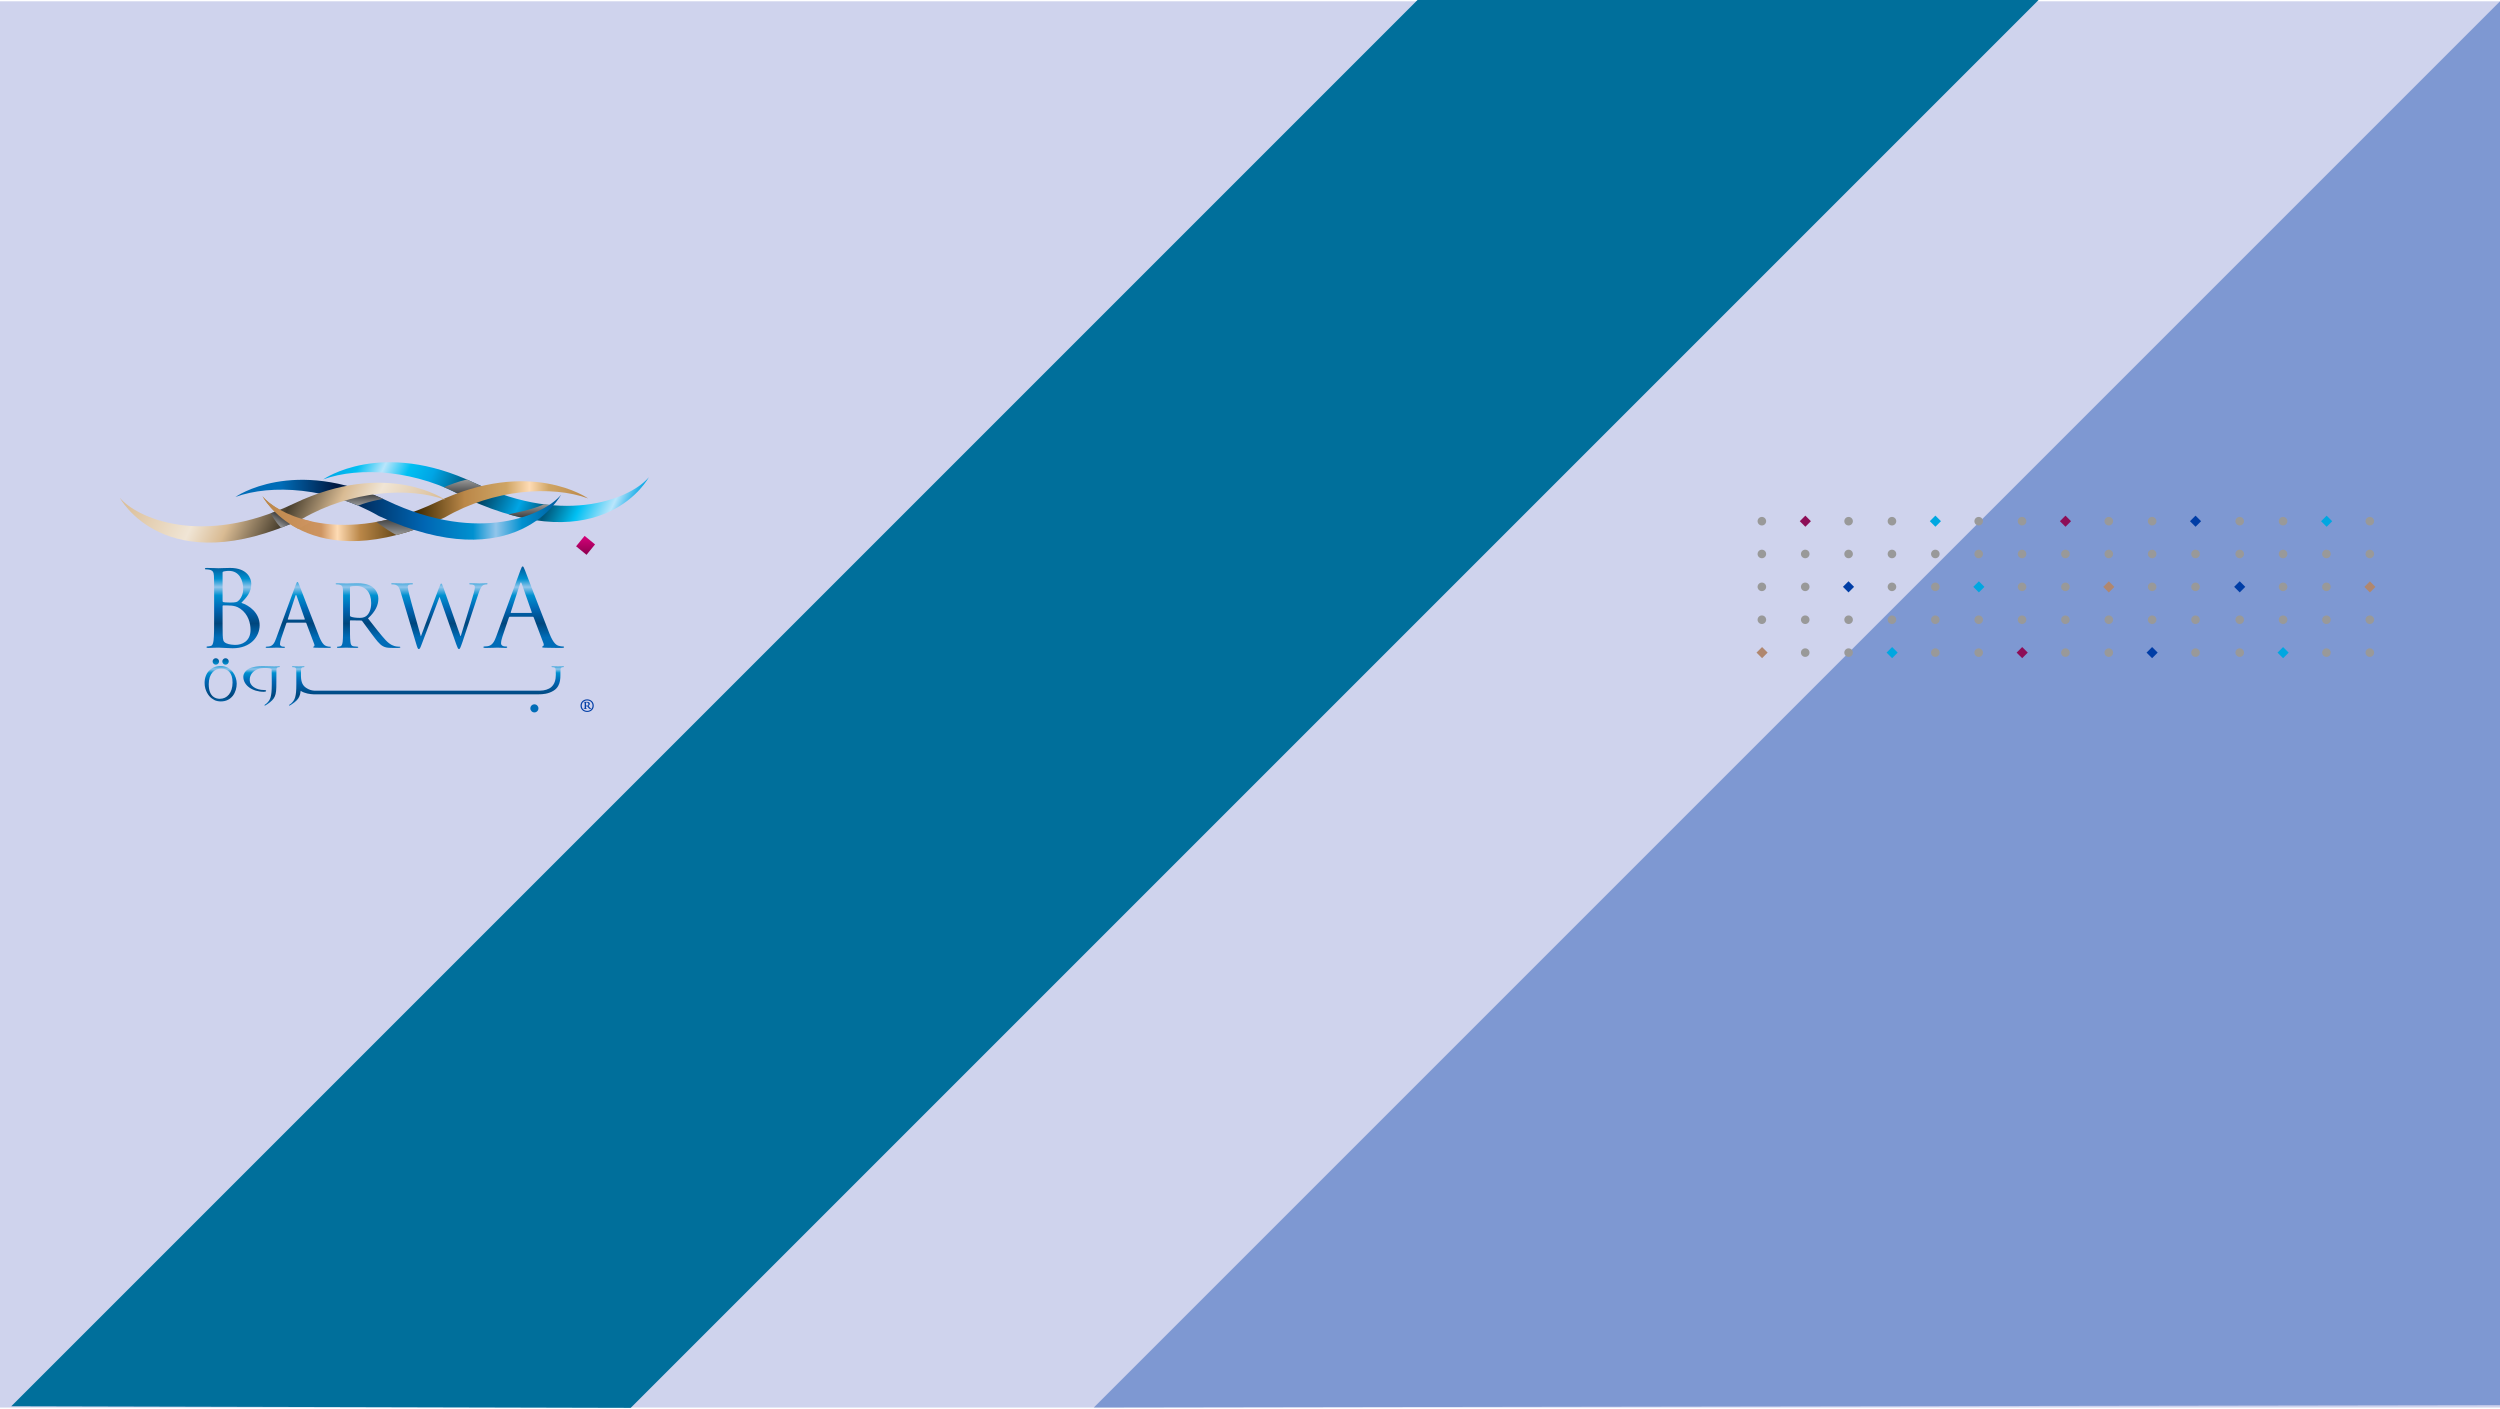<svg width="1920" height="1082" viewBox="0 0 1920 1082" fill="none" xmlns="http://www.w3.org/2000/svg">
<path d="M1920 1H0V1081H1920V1Z" fill="#CFD3ED"/>
<path d="M1565.63 0L484.4 1081.23L8.65 1080L1088.65 0H1565.63Z" fill="#006F9B"/>
<path opacity="0.5" d="M1920 1L840 1081L1920 1079.19V1Z" fill="#2E5EB9"/>
<g clip-path="url(#clip0_631_2)">
<path d="M1356.4 425.45C1356.4 427.27 1354.93 428.74 1353.11 428.74C1351.29 428.74 1349.82 427.27 1349.82 425.45C1349.82 423.63 1351.29 422.16 1353.11 422.16C1354.93 422.16 1356.4 423.63 1356.4 425.45Z" fill="#999999"/>
<path d="M1389.71 425.45C1389.71 427.27 1388.23 428.74 1386.42 428.74C1384.61 428.74 1383.12 427.27 1383.12 425.45C1383.12 423.63 1384.6 422.16 1386.42 422.16C1388.24 422.16 1389.71 423.63 1389.71 425.45Z" fill="#999999"/>
<path d="M1423.01 425.45C1423.01 427.27 1421.54 428.74 1419.72 428.74C1417.9 428.74 1416.43 427.27 1416.43 425.45C1416.43 423.63 1417.9 422.16 1419.72 422.16C1421.54 422.16 1423.01 423.63 1423.01 425.45Z" fill="#999999"/>
<path d="M1456.32 425.45C1456.32 427.27 1454.84 428.74 1453.03 428.74C1451.22 428.74 1449.73 427.27 1449.73 425.45C1449.73 423.63 1451.2 422.16 1453.03 422.16C1454.86 422.16 1456.32 423.63 1456.32 425.45Z" fill="#999999"/>
<path d="M1489.62 425.45C1489.62 427.27 1488.14 428.74 1486.33 428.74C1484.52 428.74 1483.04 427.27 1483.04 425.45C1483.04 423.63 1484.52 422.16 1486.33 422.16C1488.14 422.16 1489.62 423.63 1489.62 425.45Z" fill="#999999"/>
<path d="M1522.93 425.45C1522.93 427.27 1521.45 428.74 1519.64 428.74C1517.83 428.74 1516.34 427.27 1516.34 425.45C1516.34 423.63 1517.82 422.16 1519.64 422.16C1521.46 422.16 1522.93 423.63 1522.93 425.45Z" fill="#999999"/>
<path d="M1556.23 425.45C1556.23 427.27 1554.75 428.74 1552.94 428.74C1551.13 428.74 1549.65 427.27 1549.65 425.45C1549.65 423.63 1551.13 422.16 1552.94 422.16C1554.75 422.16 1556.23 423.63 1556.23 425.45Z" fill="#999999"/>
<path d="M1589.54 425.45C1589.54 427.27 1588.06 428.74 1586.25 428.74C1584.44 428.74 1582.96 427.27 1582.96 425.45C1582.96 423.63 1584.44 422.16 1586.25 422.16C1588.06 422.16 1589.54 423.63 1589.54 425.45Z" fill="#999999"/>
<path d="M1622.84 425.45C1622.84 427.27 1621.36 428.74 1619.55 428.74C1617.74 428.74 1616.26 427.27 1616.26 425.45C1616.26 423.63 1617.74 422.16 1619.55 422.16C1621.36 422.16 1622.84 423.63 1622.84 425.45Z" fill="#999999"/>
<path d="M1656.14 425.45C1656.14 427.27 1654.67 428.74 1652.85 428.74C1651.03 428.74 1649.56 427.27 1649.56 425.45C1649.56 423.63 1651.04 422.16 1652.85 422.16C1654.66 422.16 1656.14 423.63 1656.14 425.45Z" fill="#999999"/>
<path d="M1689.45 425.45C1689.45 427.27 1687.97 428.74 1686.16 428.74C1684.35 428.74 1682.87 427.27 1682.87 425.45C1682.87 423.63 1684.35 422.16 1686.16 422.16C1687.97 422.16 1689.45 423.63 1689.45 425.45Z" fill="#999999"/>
<path d="M1356.4 450.7C1356.4 452.52 1354.93 453.99 1353.11 453.99C1351.29 453.99 1349.82 452.52 1349.82 450.7C1349.82 448.88 1351.29 447.41 1353.11 447.41C1354.93 447.41 1356.4 448.89 1356.4 450.7Z" fill="#999999"/>
<path d="M1389.71 450.7C1389.71 452.52 1388.23 453.99 1386.42 453.99C1384.61 453.99 1383.12 452.52 1383.12 450.7C1383.12 448.88 1384.6 447.41 1386.42 447.41C1388.24 447.41 1389.71 448.89 1389.71 450.7Z" fill="#999999"/>
<path d="M1456.32 450.7C1456.32 452.52 1454.84 453.99 1453.03 453.99C1451.22 453.99 1449.73 452.52 1449.73 450.7C1449.73 448.88 1451.2 447.41 1453.03 447.41C1454.86 447.41 1456.32 448.89 1456.32 450.7Z" fill="#999999"/>
<path d="M1489.62 450.7C1489.62 452.52 1488.14 453.99 1486.33 453.99C1484.52 453.99 1483.04 452.52 1483.04 450.7C1483.04 448.88 1484.52 447.41 1486.33 447.41C1488.14 447.41 1489.62 448.89 1489.62 450.7Z" fill="#999999"/>
<path d="M1556.23 450.7C1556.23 452.52 1554.75 453.99 1552.94 453.99C1551.13 453.99 1549.65 452.52 1549.65 450.7C1549.65 448.88 1551.13 447.41 1552.94 447.41C1554.75 447.41 1556.23 448.89 1556.23 450.7Z" fill="#999999"/>
<path d="M1589.54 450.7C1589.54 452.52 1588.06 453.99 1586.25 453.99C1584.44 453.99 1582.96 452.52 1582.96 450.7C1582.96 448.88 1584.44 447.41 1586.25 447.41C1588.06 447.41 1589.54 448.89 1589.54 450.7Z" fill="#999999"/>
<path d="M1656.14 450.7C1656.14 452.52 1654.67 453.99 1652.85 453.99C1651.03 453.99 1649.56 452.52 1649.56 450.7C1649.56 448.88 1651.04 447.41 1652.85 447.41C1654.66 447.41 1656.14 448.89 1656.14 450.7Z" fill="#999999"/>
<path d="M1689.45 450.7C1689.45 452.52 1687.97 453.99 1686.16 453.99C1684.35 453.99 1682.87 452.52 1682.87 450.7C1682.87 448.88 1684.35 447.41 1686.16 447.41C1687.97 447.41 1689.45 448.89 1689.45 450.7Z" fill="#999999"/>
<path d="M1356.4 400.28C1356.4 402.1 1354.93 403.57 1353.11 403.57C1351.29 403.57 1349.82 402.1 1349.82 400.28C1349.82 398.46 1351.29 396.99 1353.11 396.99C1354.93 396.99 1356.4 398.46 1356.4 400.28Z" fill="#999999"/>
<path d="M1423.01 400.28C1423.01 402.1 1421.54 403.57 1419.72 403.57C1417.9 403.57 1416.43 402.1 1416.43 400.28C1416.43 398.46 1417.9 396.99 1419.72 396.99C1421.54 396.99 1423.01 398.46 1423.01 400.28Z" fill="#999999"/>
<path d="M1456.32 400.28C1456.32 402.1 1454.84 403.57 1453.03 403.57C1451.22 403.57 1449.73 402.1 1449.73 400.28C1449.73 398.46 1451.2 396.99 1453.03 396.99C1454.86 396.99 1456.32 398.46 1456.32 400.28Z" fill="#999999"/>
<path d="M1522.93 400.28C1522.93 402.1 1521.45 403.57 1519.64 403.57C1517.83 403.57 1516.34 402.1 1516.34 400.28C1516.34 398.46 1517.82 396.99 1519.64 396.99C1521.46 396.99 1522.93 398.46 1522.93 400.28Z" fill="#999999"/>
<path d="M1556.23 400.28C1556.23 402.1 1554.75 403.57 1552.94 403.57C1551.13 403.57 1549.65 402.1 1549.65 400.28C1549.65 398.46 1551.13 396.99 1552.94 396.99C1554.75 396.99 1556.23 398.46 1556.23 400.28Z" fill="#999999"/>
<path d="M1622.84 400.28C1622.84 402.1 1621.36 403.57 1619.55 403.57C1617.74 403.57 1616.26 402.1 1616.26 400.28C1616.26 398.46 1617.74 396.99 1619.55 396.99C1621.36 396.99 1622.84 398.46 1622.84 400.28Z" fill="#999999"/>
<path d="M1656.14 400.28C1656.14 402.1 1654.67 403.57 1652.85 403.57C1651.03 403.57 1649.56 402.1 1649.56 400.28C1649.56 398.46 1651.04 396.99 1652.85 396.99C1654.66 396.99 1656.14 398.46 1656.14 400.28Z" fill="#999999"/>
<path d="M1356.4 475.95C1356.4 477.77 1354.93 479.24 1353.11 479.24C1351.29 479.24 1349.82 477.77 1349.82 475.95C1349.82 474.13 1351.29 472.66 1353.11 472.66C1354.93 472.66 1356.4 474.14 1356.4 475.95Z" fill="#999999"/>
<path d="M1389.71 475.95C1389.71 477.77 1388.23 479.24 1386.42 479.24C1384.61 479.24 1383.12 477.77 1383.12 475.95C1383.12 474.13 1384.6 472.66 1386.42 472.66C1388.24 472.66 1389.71 474.14 1389.71 475.95Z" fill="#999999"/>
<path d="M1423.01 475.95C1423.01 477.77 1421.54 479.24 1419.72 479.24C1417.9 479.24 1416.43 477.77 1416.43 475.95C1416.43 474.13 1417.9 472.66 1419.72 472.66C1421.54 472.66 1423.01 474.14 1423.01 475.95Z" fill="#999999"/>
<path d="M1456.32 475.95C1456.32 477.77 1454.84 479.24 1453.03 479.24C1451.22 479.24 1449.73 477.77 1449.73 475.95C1449.73 474.13 1451.2 472.66 1453.03 472.66C1454.86 472.66 1456.32 474.14 1456.32 475.95Z" fill="#999999"/>
<path d="M1489.62 475.95C1489.62 477.77 1488.14 479.24 1486.33 479.24C1484.52 479.24 1483.04 477.77 1483.04 475.95C1483.04 474.13 1484.52 472.66 1486.33 472.66C1488.14 472.66 1489.62 474.14 1489.62 475.95Z" fill="#999999"/>
<path d="M1522.93 475.95C1522.93 477.77 1521.45 479.24 1519.64 479.24C1517.83 479.24 1516.34 477.77 1516.34 475.95C1516.34 474.13 1517.82 472.66 1519.64 472.66C1521.46 472.66 1522.93 474.14 1522.93 475.95Z" fill="#999999"/>
<path d="M1556.23 475.95C1556.23 477.77 1554.75 479.24 1552.94 479.24C1551.13 479.24 1549.65 477.77 1549.65 475.95C1549.65 474.13 1551.13 472.66 1552.94 472.66C1554.75 472.66 1556.23 474.14 1556.23 475.95Z" fill="#999999"/>
<path d="M1589.54 475.95C1589.54 477.77 1588.06 479.24 1586.25 479.24C1584.44 479.24 1582.96 477.77 1582.96 475.95C1582.96 474.13 1584.44 472.66 1586.25 472.66C1588.06 472.66 1589.54 474.14 1589.54 475.95Z" fill="#999999"/>
<path d="M1622.84 475.95C1622.84 477.77 1621.36 479.24 1619.55 479.24C1617.74 479.24 1616.26 477.77 1616.26 475.95C1616.26 474.13 1617.74 472.66 1619.55 472.66C1621.36 472.66 1622.84 474.14 1622.84 475.95Z" fill="#999999"/>
<path d="M1656.14 475.95C1656.14 477.77 1654.67 479.24 1652.85 479.24C1651.03 479.24 1649.56 477.77 1649.56 475.95C1649.56 474.13 1651.04 472.66 1652.85 472.66C1654.66 472.66 1656.14 474.14 1656.14 475.95Z" fill="#999999"/>
<path d="M1689.45 475.95C1689.45 477.77 1687.97 479.24 1686.16 479.24C1684.35 479.24 1682.87 477.77 1682.87 475.95C1682.87 474.13 1684.35 472.66 1686.16 472.66C1687.97 472.66 1689.45 474.14 1689.45 475.95Z" fill="#999999"/>
<path d="M1389.71 501.21C1389.71 503.03 1388.23 504.5 1386.42 504.5C1384.61 504.5 1383.12 503.03 1383.12 501.21C1383.12 499.39 1384.6 497.92 1386.42 497.92C1388.24 497.92 1389.71 499.39 1389.71 501.21Z" fill="#999999"/>
<path d="M1423.01 501.21C1423.01 503.03 1421.54 504.5 1419.72 504.5C1417.9 504.5 1416.43 503.03 1416.43 501.21C1416.43 499.39 1417.9 497.92 1419.72 497.92C1421.54 497.92 1423.01 499.39 1423.01 501.21Z" fill="#999999"/>
<path d="M1489.62 501.21C1489.62 503.03 1488.14 504.5 1486.33 504.5C1484.52 504.5 1483.04 503.03 1483.04 501.21C1483.04 499.39 1484.52 497.92 1486.33 497.92C1488.14 497.92 1489.62 499.39 1489.62 501.21Z" fill="#999999"/>
<path d="M1522.93 501.21C1522.93 503.03 1521.45 504.5 1519.64 504.5C1517.83 504.5 1516.34 503.03 1516.34 501.21C1516.34 499.39 1517.82 497.92 1519.64 497.92C1521.46 497.92 1522.93 499.39 1522.93 501.21Z" fill="#999999"/>
<path d="M1589.54 501.21C1589.54 503.03 1588.06 504.5 1586.25 504.5C1584.44 504.5 1582.96 503.03 1582.96 501.21C1582.96 499.39 1584.44 497.92 1586.25 497.92C1588.06 497.92 1589.54 499.39 1589.54 501.21Z" fill="#999999"/>
<path d="M1622.84 501.21C1622.84 503.03 1621.36 504.5 1619.55 504.5C1617.74 504.5 1616.26 503.03 1616.26 501.21C1616.26 499.39 1617.74 497.92 1619.55 497.92C1621.36 497.92 1622.84 499.39 1622.84 501.21Z" fill="#999999"/>
<path d="M1689.45 501.21C1689.45 503.03 1687.97 504.5 1686.16 504.5C1684.35 504.5 1682.87 503.03 1682.87 501.21C1682.87 499.39 1684.35 497.92 1686.16 497.92C1687.97 497.92 1689.45 499.39 1689.45 501.21Z" fill="#999999"/>
<path d="M1686.17 396.008L1681.89 400.287L1686.17 404.564L1690.44 400.286L1686.17 396.008Z" fill="#003DA6"/>
<path d="M1419.65 446.413L1415.38 450.691L1419.65 454.969L1423.93 450.691L1419.65 446.413Z" fill="#003DA6"/>
<path d="M1519.77 446.416L1515.49 450.693L1519.77 454.972L1524.05 450.695L1519.77 446.416Z" fill="#00A7E1"/>
<path d="M1619.57 446.443L1615.29 450.72L1619.57 454.999L1623.85 450.723L1619.57 446.443Z" fill="#B0876F"/>
<path d="M1353.28 496.926L1349 501.205L1353.28 505.482L1357.55 501.204L1353.28 496.926Z" fill="#B0876F"/>
<path d="M1453.16 496.938L1448.88 501.216L1453.16 505.494L1457.43 501.216L1453.16 496.938Z" fill="#00A7E1"/>
<path d="M1553.04 496.933L1548.76 501.212L1553.04 505.489L1557.32 501.21L1553.04 496.933Z" fill="#8D0E57"/>
<path d="M1652.82 496.926L1648.54 501.204L1652.82 505.482L1657.1 501.204L1652.82 496.926Z" fill="#003DA6"/>
<path d="M1586.28 396.006L1582 400.284L1586.28 404.562L1590.56 400.284L1586.28 396.006Z" fill="#8D0E57"/>
<path d="M1486.38 395.989L1482.1 400.267L1486.38 404.545L1490.66 400.267L1486.38 395.989Z" fill="#00A7E1"/>
<path d="M1386.51 396L1382.23 400.277L1386.51 404.556L1390.78 400.279L1386.51 396Z" fill="#8D0E57"/>
<path d="M1723.39 425.45C1723.39 427.27 1721.91 428.74 1720.1 428.74C1718.29 428.74 1716.81 427.27 1716.81 425.45C1716.81 423.63 1718.28 422.16 1720.1 422.16C1721.92 422.16 1723.39 423.63 1723.39 425.45Z" fill="#999999"/>
<path d="M1756.7 425.45C1756.7 427.27 1755.23 428.74 1753.41 428.74C1751.59 428.74 1750.12 427.27 1750.12 425.45C1750.12 423.63 1751.59 422.16 1753.41 422.16C1755.23 422.16 1756.7 423.63 1756.7 425.45Z" fill="#999999"/>
<path d="M1790 425.45C1790 427.27 1788.53 428.74 1786.7 428.74C1784.87 428.74 1783.41 427.27 1783.41 425.45C1783.41 423.63 1784.88 422.16 1786.7 422.16C1788.52 422.16 1790 423.63 1790 425.45Z" fill="#999999"/>
<path d="M1823.31 425.45C1823.31 427.27 1821.83 428.74 1820.01 428.74C1818.19 428.74 1816.72 427.27 1816.72 425.45C1816.72 423.63 1818.2 422.16 1820.01 422.16C1821.82 422.16 1823.31 423.63 1823.31 425.45Z" fill="#999999"/>
<path d="M1756.7 450.7C1756.7 452.52 1755.23 453.99 1753.41 453.99C1751.59 453.99 1750.12 452.52 1750.12 450.7C1750.12 448.88 1751.59 447.41 1753.41 447.41C1755.23 447.41 1756.7 448.89 1756.7 450.7Z" fill="#999999"/>
<path d="M1790 450.7C1790 452.52 1788.53 453.99 1786.7 453.99C1784.87 453.99 1783.41 452.52 1783.41 450.7C1783.41 448.88 1784.88 447.41 1786.7 447.41C1788.52 447.41 1790 448.89 1790 450.7Z" fill="#999999"/>
<path d="M1723.39 400.28C1723.39 402.1 1721.91 403.57 1720.1 403.57C1718.29 403.57 1716.81 402.1 1716.81 400.28C1716.81 398.46 1718.28 396.99 1720.1 396.99C1721.92 396.99 1723.39 398.46 1723.39 400.28Z" fill="#999999"/>
<path d="M1756.7 400.28C1756.7 402.1 1755.23 403.57 1753.41 403.57C1751.59 403.57 1750.12 402.1 1750.12 400.28C1750.12 398.46 1751.59 396.99 1753.41 396.99C1755.23 396.99 1756.7 398.46 1756.7 400.28Z" fill="#999999"/>
<path d="M1823.31 400.28C1823.31 402.1 1821.83 403.57 1820.01 403.57C1818.19 403.57 1816.72 402.1 1816.72 400.28C1816.72 398.46 1818.2 396.99 1820.01 396.99C1821.82 396.99 1823.31 398.46 1823.31 400.28Z" fill="#999999"/>
<path d="M1723.39 475.95C1723.39 477.77 1721.91 479.24 1720.1 479.24C1718.29 479.24 1716.81 477.77 1716.81 475.95C1716.81 474.13 1718.28 472.66 1720.1 472.66C1721.92 472.66 1723.39 474.14 1723.39 475.95Z" fill="#999999"/>
<path d="M1756.7 475.95C1756.7 477.77 1755.23 479.24 1753.41 479.24C1751.59 479.24 1750.12 477.77 1750.12 475.95C1750.12 474.13 1751.59 472.66 1753.41 472.66C1755.23 472.66 1756.7 474.14 1756.7 475.95Z" fill="#999999"/>
<path d="M1790 475.95C1790 477.77 1788.53 479.24 1786.7 479.24C1784.87 479.24 1783.41 477.77 1783.41 475.95C1783.41 474.13 1784.88 472.66 1786.7 472.66C1788.52 472.66 1790 474.14 1790 475.95Z" fill="#999999"/>
<path d="M1823.31 475.95C1823.31 477.77 1821.83 479.24 1820.01 479.24C1818.19 479.24 1816.72 477.77 1816.72 475.95C1816.72 474.13 1818.2 472.66 1820.01 472.66C1821.82 472.66 1823.31 474.14 1823.31 475.95Z" fill="#999999"/>
<path d="M1723.39 501.21C1723.39 503.03 1721.91 504.5 1720.1 504.5C1718.29 504.5 1716.81 503.03 1716.81 501.21C1716.81 499.39 1718.28 497.92 1720.1 497.92C1721.92 497.92 1723.39 499.39 1723.39 501.21Z" fill="#999999"/>
<path d="M1790 501.21C1790 503.03 1788.53 504.5 1786.7 504.5C1784.87 504.5 1783.41 503.03 1783.41 501.21C1783.41 499.39 1784.88 497.92 1786.7 497.92C1788.52 497.92 1790 499.39 1790 501.21Z" fill="#999999"/>
<path d="M1823.31 501.21C1823.31 503.03 1821.83 504.5 1820.01 504.5C1818.19 504.5 1816.72 503.03 1816.72 501.21C1816.72 499.39 1818.2 497.92 1820.01 497.92C1821.82 497.92 1823.31 499.39 1823.31 501.21Z" fill="#999999"/>
<path d="M1720.1 446.413L1715.83 450.691L1720.1 454.969L1724.38 450.691L1720.1 446.413Z" fill="#003DA6"/>
<path d="M1753.41 496.95L1749.14 501.229L1753.42 505.506L1757.69 501.227L1753.41 496.95Z" fill="#00A7E1"/>
<path d="M1820.09 446.454L1815.81 450.732L1820.09 455.01L1824.37 450.732L1820.09 446.454Z" fill="#B0876F"/>
<path d="M1786.85 396.025L1782.57 400.302L1786.85 404.581L1791.13 400.305L1786.85 396.025Z" fill="#00A7E1"/>
</g>
<path d="M448.981 411.552L442.438 419.558L450.451 426.108L456.995 418.101L448.981 411.552Z" fill="url(#paint0_linear_631_2)"/>
<path d="M248.23 368.188C248.23 368.188 292.63 336.728 364.55 370.988C436.48 405.278 486.5 381.098 498.3 366.508C498.3 366.508 464.02 431.688 358.38 382.788C320.72 360.878 275.77 358.068 248.23 368.188Z" fill="url(#paint1_linear_631_2)"/>
<path style="mix-blend-mode:multiply" d="M340.97 374.178C346.33 376.408 351.63 378.968 356.8 381.888C362.9 378.818 370.23 376.788 375.1 375.658C371.64 374.238 368.13 372.688 364.56 370.978C362.54 370.018 360.55 369.108 358.57 368.248C351.89 369.768 344.83 372.538 340.97 374.168V374.178Z" fill="url(#paint2_linear_631_2)"/>
<path d="M451.66 382.788C451.66 382.788 407.27 351.328 335.33 385.608C263.41 419.888 213.39 395.718 201.59 381.108C201.59 381.108 235.87 446.298 341.53 397.418C379.18 375.498 424.13 372.688 451.67 382.798" fill="url(#paint3_linear_631_2)"/>
<path style="mix-blend-mode:multiply" d="M390.5 394.968C395.17 396.388 401.92 397.898 406.01 398.668C415.77 394.548 421.34 389.858 423.36 387.938C421.53 387.778 419.67 387.568 417.79 387.328C407.13 392.048 395.09 393.858 390.5 394.968Z" fill="url(#paint4_linear_631_2)"/>
<path style="mix-blend-mode:multiply" d="M304.4 410.938C311.68 409.068 319.42 406.568 327.64 403.348C318.94 401.568 311.7 398.708 307.07 396.568C300.86 398.418 294.87 399.828 289.1 400.858C295.58 405.768 300.77 408.968 304.4 410.938Z" fill="url(#paint5_linear_631_2)"/>
<path d="M180.8 381.668C180.8 381.668 225.2 350.208 297.12 384.488C369.05 418.768 419.07 394.598 430.88 379.988C430.88 379.988 396.59 445.178 290.94 396.288C253.3 374.368 208.33 371.558 180.8 381.668Z" fill="url(#paint6_linear_631_2)"/>
<path style="mix-blend-mode:multiply" d="M281.81 377.988C281.81 377.988 287.81 380.128 294.43 383.228C294.43 383.228 285.32 384.358 275.04 388.308C275.04 388.308 263.48 383.708 259.28 382.578C259.28 382.578 270.68 378.778 281.8 377.988H281.81Z" fill="url(#paint7_linear_631_2)"/>
<path d="M342.07 383.918C342.07 383.918 297.69 352.458 225.76 386.728C153.82 421.008 103.8 396.848 92 382.238C92 382.238 126.29 447.428 231.94 398.538C269.59 376.618 314.55 373.808 342.08 383.928" fill="url(#paint8_linear_631_2)"/>
<path style="mix-blend-mode:multiply" d="M212.25 392.598L207.9 394.248C207.9 394.248 211.46 401.008 215.89 405.308C215.89 405.308 223.92 402.158 226.49 400.978L212.24 392.598H212.25Z" fill="url(#paint9_linear_631_2)"/>
<path d="M239.36 400.458C220 396.218 206.91 387.688 201.59 381.098C201.59 381.098 209.4 395.928 229.03 406.138L239.36 400.448V400.458Z" fill="url(#paint10_linear_631_2)"/>
<path d="M413.52 544.028C413.52 545.738 412.13 547.138 410.42 547.138C408.71 547.138 407.31 545.748 407.31 544.028C407.31 542.308 408.7 540.918 410.42 540.918C412.14 540.918 413.52 542.308 413.52 544.028ZM432.48 511.748C431.29 511.748 428.85 511.838 428.69 511.838C428.46 511.838 425.94 511.748 424.16 511.748C423.73 511.748 423.54 511.838 423.54 512.058C423.54 512.198 423.72 512.378 423.85 512.378C424.21 512.378 424.86 512.418 425.18 512.478C426.46 512.648 426.69 513.278 426.77 514.568C426.83 515.278 426.87 518.188 426.87 518.188C426.87 522.198 425.92 525.428 423.34 527.698C421.45 529.358 418.16 530.418 414.75 530.418C413.96 530.418 241.98 530.488 241.27 530.418C239.13 530.258 237.27 529.698 235.24 528.338C232.84 526.778 231.13 524.418 231.13 518.758C231.13 515.268 231.13 515.558 231.17 514.568C231.26 513.218 231.48 512.698 232.55 512.478C232.99 512.378 233.26 512.378 233.52 512.378C233.65 512.378 233.84 512.198 233.84 512.058C233.84 511.838 233.65 511.748 233.2 511.748C232.01 511.748 229.57 511.838 229.4 511.838C229.17 511.838 226.65 511.748 224.88 511.748C224.43 511.748 224.26 511.838 224.26 512.058C224.26 512.198 224.43 512.378 224.57 512.378C224.91 512.378 225.58 512.418 225.89 512.478C227.18 512.648 227.4 513.278 227.48 514.568C227.58 515.778 227.58 516.858 227.58 522.768V525.678C227.58 535.498 226.37 537.478 223.85 540.028C223.5 540.338 222.97 540.788 222.48 541.058C222.12 541.288 222 541.468 222 541.698C222 541.868 222.17 541.908 222.25 541.908C222.39 541.908 222.48 541.858 222.52 541.858C222.92 541.638 223.58 541.238 224.12 540.878C227.26 538.768 228.99 536.968 229.82 535.038C230.42 533.658 230.74 532.348 230.92 530.558C234.03 532.628 238.29 533.118 240.82 533.238C241.46 533.268 413.23 533.238 413.6 533.238C416.88 533.238 421.18 532.928 425.22 530.398C426.8 529.408 427.91 528.168 428.69 526.798C430.1 524.308 430.4 521.368 430.4 518.638V517.658C430.4 515.968 430.41 515.278 430.44 514.548C430.53 513.198 430.75 512.678 431.82 512.458C432.25 512.358 432.53 512.358 432.78 512.358C432.92 512.358 433.1 512.178 433.1 512.038C433.1 511.818 432.92 511.728 432.48 511.728V511.748ZM170.73 507.988C170.73 509.358 171.85 510.488 173.22 510.488C174.59 510.488 175.7 509.358 175.7 507.988C175.7 506.618 174.6 505.518 173.22 505.518C171.84 505.518 170.73 506.618 170.73 507.988ZM214.33 511.748C213.14 511.748 210.7 511.838 210.52 511.838C210.37 511.838 209.15 511.798 207.84 511.768C205.92 511.708 203.53 511.628 201.76 511.628C193.86 511.628 191.02 513.558 190.01 514.268C188.63 515.228 186.86 517.298 186.86 519.748C186.86 526.298 193.76 531.308 202.72 531.308C203.64 531.308 204.41 531.038 204.41 530.588C204.41 530.218 204.03 529.928 202.7 529.928C196.59 529.928 191.78 526.658 191.78 522.418C191.78 520.898 191.97 517.798 195.32 515.318C198.67 512.818 202.52 513.008 203.98 513.008C205.04 513.008 206.14 513.118 206.78 513.248C207.05 513.298 208.01 513.508 208.53 513.798C208.57 514.028 208.6 514.268 208.62 514.558C208.71 515.768 208.71 516.848 208.71 522.758V525.668C208.71 535.488 207.52 537.468 204.99 540.018C204.64 540.328 204.1 540.778 203.62 541.048C203.27 541.278 203.13 541.458 203.13 541.688C203.13 541.858 203.3 541.898 203.39 541.898C203.52 541.898 203.62 541.848 203.65 541.848C204.05 541.628 204.72 541.228 205.26 540.868C208.39 538.758 210.13 536.958 210.96 535.028C212.12 532.348 212.25 529.968 212.25 523.778V522.748C212.25 516.838 212.25 515.758 212.3 514.548C212.38 513.198 212.6 512.678 213.67 512.458C214.1 512.358 214.37 512.358 214.65 512.358C214.78 512.358 214.96 512.178 214.96 512.038C214.96 511.818 214.78 511.728 214.33 511.728V511.748ZM165.76 505.508C164.39 505.508 163.28 506.608 163.28 507.978C163.28 509.348 164.39 510.478 165.76 510.478C167.13 510.478 168.24 509.348 168.24 507.978C168.24 506.608 167.13 505.508 165.76 505.508ZM181.79 525.068C181.79 531.318 178.17 538.708 169.58 538.708C167.92 538.708 165.8 538.298 164.67 537.648L162.58 536.328C160.53 534.858 157.13 530.628 157.13 524.538C157.13 516.488 162.43 511.508 169.45 511.508C178.04 511.508 181.8 519.468 181.8 525.078L181.79 525.068ZM178.6 524.128C178.6 516.518 174.92 513.468 169.73 513.468C164.81 513.468 160.31 517.258 160.31 525.508C160.31 535.528 166.03 536.688 168.83 536.688C174.45 536.688 178.6 532.128 178.6 524.128Z" fill="url(#paint11_linear_631_2)"/>
<path d="M300.43 448.369C300.43 448.039 300.84 447.909 301.48 447.909C304.9 447.909 308.51 448.099 309.23 448.099C309.83 448.099 312.72 447.909 316.01 447.909C316.92 447.909 317.18 448.099 317.18 448.369C317.18 448.759 316.86 448.839 316.54 448.839C316.01 448.839 314.76 448.839 313.98 449.229C313.57 449.419 313.12 449.949 313.12 450.799C313.12 451.649 313.7 453.959 314.37 456.849C315.35 461.049 322.19 485.159 323.17 488.639H323.3L337.24 451.189C338.23 448.499 338.48 448.169 338.88 448.169C339.33 448.169 339.74 449.009 340.52 451.259L353.6 488.509H353.87C355.64 482.469 361.68 463.419 363.98 455.009C364.64 452.569 364.7 451.659 364.7 450.799C364.7 449.619 363.98 448.839 360.95 448.839C360.62 448.839 360.36 448.629 360.36 448.369C360.36 448.039 360.69 447.909 361.47 447.909C364.83 447.909 367.58 448.099 368.18 448.099C368.64 448.099 371.47 447.909 373.5 447.909C374.09 447.909 374.43 448.039 374.43 448.309C374.43 448.629 374.24 448.839 373.84 448.839C373.56 448.839 372.33 448.899 371.6 449.159C369.63 449.889 368.57 452.639 367.32 456.259C364.43 464.599 357.8 485.489 355.24 492.839C353.53 497.709 353.2 498.489 352.48 498.489C351.82 498.489 351.42 497.639 350.5 495.079L337.63 458.549H337.5C335.13 464.869 326.13 488.909 323.76 495.019C322.71 497.779 322.38 498.489 321.59 498.489C320.93 498.489 320.61 497.769 319.29 493.299L307.59 454.339C306.54 450.849 305.69 449.879 303.99 449.219C303.12 448.889 301.48 448.829 301.03 448.829C300.7 448.829 300.43 448.759 300.43 448.359V448.369ZM257.79 448.439C257.79 448.039 258.13 447.919 258.85 447.919C261.8 447.919 265.94 448.109 266.27 448.109C266.99 448.109 271.99 447.919 274.02 447.919C278.16 447.919 282.57 448.319 286.05 450.799C287.68 451.989 290.57 455.209 290.57 459.739C290.57 464.609 288.54 469.459 282.62 474.919C288.01 481.809 292.48 487.659 296.29 491.739C299.84 495.479 302.67 496.209 304.3 496.469C305.55 496.659 306.48 496.659 306.87 496.659C307.2 496.659 307.46 496.859 307.46 497.059C307.46 497.449 307.07 497.589 305.88 497.589H301.22C297.54 497.589 295.9 497.259 294.19 496.339C291.36 494.829 289.06 491.609 285.32 486.689C282.57 483.069 279.47 478.669 278.17 476.959C277.9 476.689 277.71 476.559 277.31 476.559L269.22 476.429C268.89 476.429 268.76 476.619 268.76 476.949V478.519C268.76 484.829 268.76 490.019 269.09 492.779C269.28 494.689 269.68 496.129 271.64 496.389C272.56 496.519 274.02 496.659 274.61 496.659C275 496.659 275.14 496.859 275.14 497.059C275.14 497.389 274.81 497.589 274.08 497.589C270.47 497.589 266.33 497.389 266 497.389C265.94 497.389 261.8 497.589 259.83 497.589C259.11 497.589 258.78 497.459 258.78 497.059C258.78 496.859 258.91 496.659 259.3 496.659C259.89 496.659 260.68 496.519 261.27 496.389C262.58 496.129 262.92 494.689 263.18 492.779C263.5 490.019 263.5 484.829 263.5 478.519V466.959C263.5 456.709 263.5 454.859 263.37 452.769C263.24 450.529 262.72 449.479 260.55 449.009C260.02 448.889 258.91 448.829 258.31 448.829C258.06 448.829 257.79 448.689 257.79 448.429V448.439ZM268.77 472.679C268.77 473.009 268.9 473.269 269.23 473.469C270.22 474.059 273.24 474.519 276.14 474.519C277.71 474.519 279.55 474.329 281.07 473.269C283.37 471.689 285.07 468.149 285.07 463.149C285.07 454.939 280.73 450.019 273.7 450.019C271.73 450.019 269.96 450.209 269.29 450.409C268.97 450.539 268.77 450.799 268.77 451.199V472.679ZM374.32 496.329C378.06 495.849 379.68 492.759 381.15 488.679L399.6 438.189C400.58 435.509 400.91 435.019 401.4 435.019C401.89 435.019 402.2 435.419 403.17 437.949C404.4 441.039 417.16 474.619 422.12 486.969C425.06 494.209 427.41 495.509 429.12 495.999C430.34 496.399 431.56 496.479 432.37 496.479C432.86 496.479 433.19 496.559 433.19 496.969C433.19 497.459 432.44 497.619 431.55 497.619C430.33 497.619 424.4 497.619 418.79 497.459C417.25 497.379 416.35 497.379 416.35 496.899C416.35 496.569 416.61 496.409 416.93 496.319C417.42 496.149 417.91 495.429 417.42 494.129L409.86 474.129C409.7 473.799 409.54 473.629 409.12 473.629H391.65C391.23 473.629 390.99 473.889 390.83 474.289L385.94 488.679C385.22 490.709 384.81 492.669 384.81 494.139C384.81 495.749 386.52 496.489 387.9 496.489H388.72C389.28 496.489 389.53 496.649 389.53 496.979C389.53 497.469 389.04 497.629 388.31 497.629C386.35 497.629 382.87 497.389 381.97 497.389C381.07 497.389 376.6 497.629 372.79 497.629C371.73 497.629 371.25 497.469 371.25 496.979C371.25 496.649 371.58 496.489 371.98 496.489C372.54 496.489 373.67 496.409 374.33 496.329H374.32ZM392.54 470.719H408.06C408.46 470.719 408.46 470.469 408.38 470.149L400.66 448.199C400.26 446.989 399.84 446.989 399.44 448.199L392.28 470.149C392.12 470.559 392.28 470.719 392.53 470.719H392.54ZM234.66 478.199H220.54C220.2 478.199 220 478.389 219.88 478.719L215.93 490.349C215.35 491.999 215.02 493.579 215.02 494.749C215.02 496.069 216.4 496.649 217.51 496.649H218.17C218.63 496.649 218.83 496.779 218.83 497.049C218.83 497.439 218.43 497.579 217.85 497.579C216.27 497.579 213.44 497.379 212.71 497.379C211.98 497.379 208.37 497.579 205.29 497.579C204.43 497.579 204.04 497.449 204.04 497.049C204.04 496.779 204.3 496.649 204.63 496.649C205.1 496.649 206.02 496.589 206.54 496.509C209.57 496.129 210.88 493.629 212.05 490.339L226.98 449.539C227.76 447.369 228.02 446.979 228.41 446.979C228.8 446.979 229.07 447.299 229.86 449.339C230.84 451.839 241.16 478.969 245.17 488.969C247.53 494.809 249.44 495.859 250.83 496.269C251.81 496.599 252.8 496.659 253.45 496.659C253.85 496.659 254.11 496.729 254.11 497.059C254.11 497.449 253.51 497.589 252.8 497.589C251.81 497.589 247.02 497.589 242.48 497.459C241.23 497.389 240.51 497.389 240.51 496.999C240.51 496.739 240.71 496.609 240.97 496.529C241.37 496.399 241.77 495.819 241.37 494.759L235.25 478.589C235.12 478.339 235 478.199 234.65 478.199H234.66ZM234.07 475.369L227.82 457.629C227.5 456.649 227.18 456.649 226.84 457.629L221.05 475.369C220.92 475.709 221.05 475.839 221.26 475.839H233.8C234.12 475.839 234.12 475.639 234.06 475.369H234.07ZM157.37 436.819C157.37 436.329 157.78 436.169 158.67 436.169C162.33 436.169 167.44 436.409 167.86 436.409C169.81 436.409 172.99 436.169 176.72 436.169C190.06 436.169 192.98 444.299 192.98 448.369C192.98 455.029 189.16 459.019 185.34 462.989C191.36 464.869 199.41 470.639 199.41 480.139C199.41 488.849 192.58 497.869 178.67 497.869C177.78 497.869 175.18 497.699 172.82 497.619C170.46 497.459 168.18 497.379 167.86 497.379C167.7 497.379 166.31 497.379 164.61 497.459C162.99 497.459 161.12 497.619 159.9 497.619C159.01 497.619 158.6 497.459 158.6 496.969C158.6 496.729 158.75 496.479 159.24 496.479C159.98 496.479 160.95 496.319 161.68 496.149C163.31 495.829 163.71 494.039 164.04 491.679C164.45 488.269 164.45 481.849 164.45 474.039V459.729C164.45 447.049 164.45 444.769 164.29 442.169C164.12 439.409 163.47 438.109 160.79 437.529C160.15 437.369 158.75 437.289 158.03 437.289C157.7 437.289 157.37 437.119 157.37 436.799V436.819ZM170.94 461.539C170.94 462.109 171.11 462.269 171.51 462.429C172 462.509 173.46 462.749 176.48 462.749C181.03 462.749 182.17 462.589 183.88 460.639C185.59 458.679 186.8 455.769 186.8 452.429C186.8 445.679 183.79 438.439 175.83 438.439C174.93 438.439 173.23 438.519 171.92 438.849C171.2 439.009 170.94 439.259 170.94 439.749V461.539ZM170.94 470.149C170.94 476.419 170.94 486.489 171.03 487.709C171.28 491.679 171.28 492.819 173.8 494.049C175.99 495.109 179.48 495.269 180.95 495.269C185.33 495.269 192.41 492.919 192.41 483.719C192.41 478.849 190.79 471.769 184.53 467.469C181.76 465.599 179.73 465.359 177.77 465.109C176.71 464.949 172.64 464.949 171.43 464.949C171.1 464.949 170.93 465.109 170.93 465.519V470.149H170.94Z" fill="url(#paint12_linear_631_2)"/>
<path d="M445.84 541.968C445.84 539.148 447.99 537.108 450.92 537.108C453.85 537.108 456 539.148 456 541.968C456 544.788 453.85 546.768 450.92 546.768C447.99 546.768 445.84 544.668 445.84 541.968ZM455.06 541.918C455.06 539.548 453.29 537.938 450.92 537.938C448.55 537.938 446.78 539.538 446.78 541.918C446.78 544.298 448.55 545.948 450.97 545.948C453.39 545.948 455.06 544.238 455.06 541.918ZM449.04 541.148C449.04 540.318 448.98 539.938 448.98 539.658C448.98 539.328 448.81 539.278 448.37 539.278C448.31 539.278 448.2 539.218 448.2 539.168C448.2 539.058 448.31 539.008 448.48 539.008H448.76C448.87 539.008 449.31 539.058 449.48 539.058C449.98 539.058 450.2 539.008 450.64 539.008C451.58 539.008 452.96 539.168 452.96 540.498C452.96 541.048 452.79 541.488 451.97 542.158L452.91 543.318C453.63 544.198 453.85 544.258 453.96 544.258C454.07 544.258 454.13 544.318 454.13 544.368C454.13 544.478 454.07 544.538 453.74 544.538C453.02 544.538 452.64 544.598 451.81 543.488L451.04 542.438H450.04V542.928C450.04 544.028 450.1 544.088 450.15 544.138C450.26 544.198 450.54 544.248 450.7 544.248C450.81 544.248 450.86 544.248 450.86 544.358C450.86 544.468 450.75 544.528 450.64 544.528H450.42C450.31 544.528 449.81 544.468 449.54 544.468C449.38 544.468 448.82 544.528 448.71 544.528H448.43C448.32 544.528 448.21 544.528 448.21 544.418C448.21 544.308 448.32 544.248 448.43 544.248C448.763 544.248 448.947 544.138 448.98 543.918C448.98 543.638 449.04 543.258 449.04 542.378V541.158V541.148ZM450.03 541.808C450.2 541.918 450.53 541.978 450.86 541.978C451.03 541.978 451.25 541.928 451.41 541.808C451.69 541.638 451.91 541.368 451.91 540.818C451.91 540.048 451.41 539.488 450.53 539.488C450.47 539.488 450.14 539.488 450.03 539.598V541.808Z" fill="#003DA6"/>
<defs>
<linearGradient id="paint0_linear_631_2" x1="449.721" y1="426.109" x2="449.721" y2="411.559" gradientUnits="userSpaceOnUse">
<stop stop-color="#8C004E"/>
<stop offset="1" stop-color="#D7007A"/>
</linearGradient>
<linearGradient id="paint1_linear_631_2" x1="270.89" y1="319.608" x2="475.65" y2="415.088" gradientUnits="userSpaceOnUse">
<stop stop-color="#00A5E5"/>
<stop offset="0.09" stop-color="#00C0F3"/>
<stop offset="0.17" stop-color="#B9E5FB"/>
<stop offset="0.25" stop-color="#00C0F3"/>
<stop offset="0.33" stop-color="#00A5E5"/>
<stop offset="0.5" stop-color="#003854"/>
<stop offset="0.64" stop-color="#00A5E5"/>
<stop offset="0.73" stop-color="#005679"/>
<stop offset="0.83" stop-color="#00C0F3"/>
<stop offset="0.93" stop-color="#B9E5FB"/>
<stop offset="1" stop-color="#00A5E5"/>
</linearGradient>
<linearGradient id="paint2_linear_631_2" x1="358.03" y1="381.898" x2="358.03" y2="368.268" gradientUnits="userSpaceOnUse">
<stop stop-color="#333333"/>
<stop offset="1" stop-color="#999999"/>
</linearGradient>
<linearGradient id="paint3_linear_631_2" x1="201.59" y1="392.598" x2="451.66" y2="392.598" gradientUnits="userSpaceOnUse">
<stop stop-color="#BA8748"/>
<stop offset="0.18" stop-color="#CE9461"/>
<stop offset="0.23" stop-color="#FEDBB4"/>
<stop offset="0.3" stop-color="#BA8748"/>
<stop offset="0.47" stop-color="#3D2901"/>
<stop offset="0.62" stop-color="#BA8748"/>
<stop offset="0.75" stop-color="#CFA565"/>
<stop offset="0.82" stop-color="#FEDBB4"/>
<stop offset="0.88" stop-color="#CFA565"/>
<stop offset="1" stop-color="#BA8748"/>
</linearGradient>
<linearGradient id="paint4_linear_631_2" x1="406.94" y1="398.658" x2="406.94" y2="387.328" gradientUnits="userSpaceOnUse">
<stop stop-color="#333333"/>
<stop offset="1" stop-color="#999999"/>
</linearGradient>
<linearGradient id="paint5_linear_631_2" x1="308.37" y1="396.568" x2="308.37" y2="410.938" gradientUnits="userSpaceOnUse">
<stop stop-color="#333333"/>
<stop offset="1" stop-color="#999999"/>
</linearGradient>
<linearGradient id="paint6_linear_631_2" x1="180.8" y1="391.478" x2="430.88" y2="391.478" gradientUnits="userSpaceOnUse">
<stop offset="0.14" stop-color="#006CB7"/>
<stop offset="0.31" stop-color="#001841"/>
<stop offset="0.58" stop-color="#0066B3"/>
<stop offset="0.73" stop-color="#0091D0"/>
<stop offset="0.8" stop-color="#92C5EB"/>
<stop offset="0.88" stop-color="#0091D0"/>
<stop offset="1" stop-color="#00599A"/>
</linearGradient>
<linearGradient id="paint7_linear_631_2" x1="276.86" y1="377.988" x2="276.86" y2="388.308" gradientUnits="userSpaceOnUse">
<stop stop-color="#333333"/>
<stop offset="1" stop-color="#999999"/>
</linearGradient>
<linearGradient id="paint8_linear_631_2" x1="111.77" y1="339.838" x2="317.82" y2="435.928" gradientUnits="userSpaceOnUse">
<stop stop-color="#D9BB93"/>
<stop offset="0.26" stop-color="#F0E5D5"/>
<stop offset="0.37" stop-color="#D9BB93"/>
<stop offset="0.53" stop-color="#493F2E"/>
<stop offset="0.68" stop-color="#D9BB93"/>
<stop offset="0.79" stop-color="#F0E5D5"/>
<stop offset="1" stop-color="#D9BB93"/>
</linearGradient>
<linearGradient id="paint9_linear_631_2" x1="218.13" y1="395.998" x2="213.54" y2="403.948" gradientUnits="userSpaceOnUse">
<stop stop-color="#333333"/>
<stop offset="1" stop-color="#999999"/>
</linearGradient>
<linearGradient id="paint10_linear_631_2" x1="199.86" y1="390.898" x2="239.8" y2="397.948" gradientUnits="userSpaceOnUse">
<stop stop-color="#BA8748"/>
<stop offset="1" stop-color="#CE9461"/>
</linearGradient>
<linearGradient id="paint11_linear_631_2" x1="295.12" y1="547.138" x2="295.12" y2="505.518" gradientUnits="userSpaceOnUse">
<stop offset="0.14" stop-color="#006CB7"/>
<stop offset="0.31" stop-color="#00467D"/>
<stop offset="0.58" stop-color="#0066B3"/>
<stop offset="0.73" stop-color="#0091D0"/>
<stop offset="0.8" stop-color="#92C5EB"/>
<stop offset="0.88" stop-color="#0091D0"/>
<stop offset="1" stop-color="#00599A"/>
</linearGradient>
<linearGradient id="paint12_linear_631_2" x1="295.28" y1="498.499" x2="295.28" y2="435.029" gradientUnits="userSpaceOnUse">
<stop offset="0.14" stop-color="#006CB7"/>
<stop offset="0.31" stop-color="#00467D"/>
<stop offset="0.49" stop-color="#0066B3"/>
<stop offset="0.65" stop-color="#0091D0"/>
<stop offset="0.75" stop-color="#92C5EB"/>
<stop offset="0.85" stop-color="#0091D0"/>
<stop offset="1" stop-color="#00599A"/>
</linearGradient>
<clipPath id="clip0_631_2">
<rect width="475.35" height="109.48" fill="white" transform="translate(1349 396)"/>
</clipPath>
</defs>
</svg>
